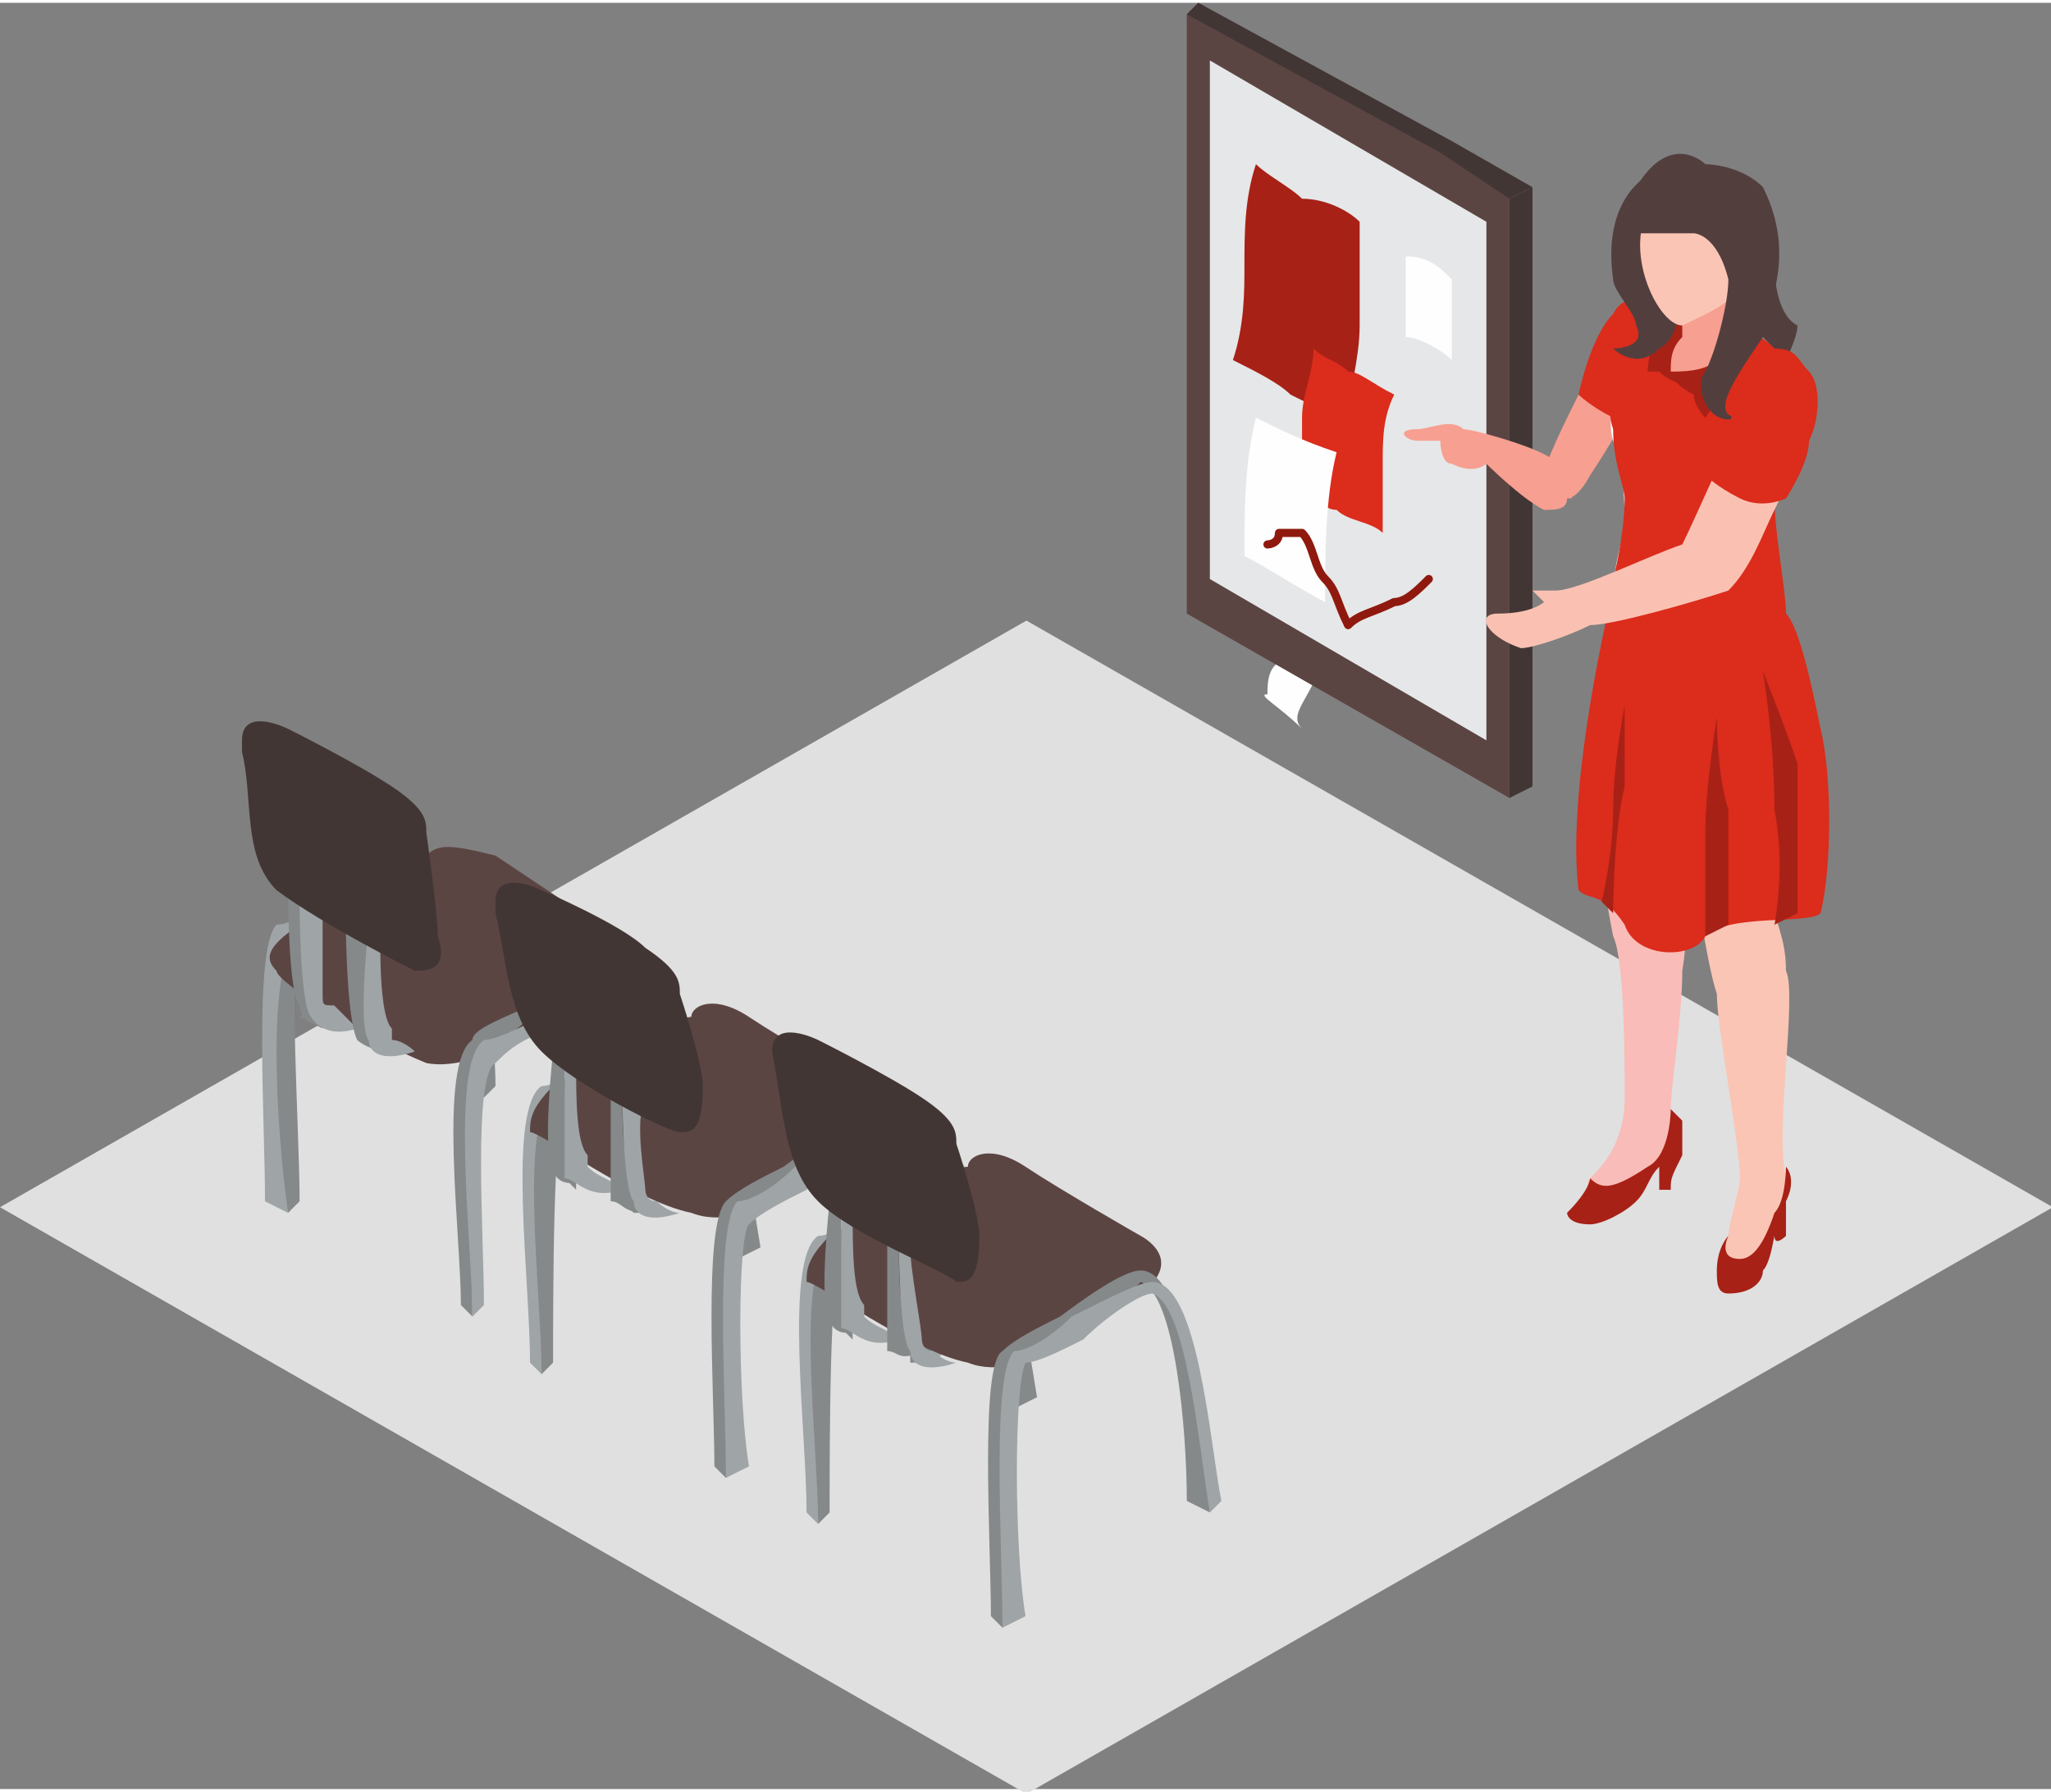 <?xml version="1.0" encoding="UTF-8"?>
<!DOCTYPE svg PUBLIC "-//W3C//DTD SVG 1.1//EN" "http://www.w3.org/Graphics/SVG/1.1/DTD/svg11.dtd">
<!-- Creator: CorelDRAW X8 -->
<svg xmlns="http://www.w3.org/2000/svg" xml:space="preserve" width="19.135mm" height="16.715mm" version="1.1" style="shape-rendering:geometricPrecision; text-rendering:geometricPrecision; image-rendering:optimizeQuality; fill-rule:evenodd; clip-rule:evenodd"
viewBox="0 0 178 155"
 xmlns:xlink="http://www.w3.org/1999/xlink">
 <rect x="0" y="0" width="178" height="155" fill="#808080" stroke="none"/>
 <defs>
  <style type="text/css">
   <![CDATA[
    .str0 {stroke:#8F190E;stroke-width:0.708;stroke-linecap:round;stroke-linejoin:round}
    .fil11 {fill:none}
    .fil0 {fill:#E0E0E0}
    .fil5 {fill:#FEFEFE;fill-rule:nonzero}
    .fil8 {fill:#FEFEFE;fill-rule:nonzero}
    .fil7 {fill:#E6E7E8;fill-rule:nonzero}
    .fil15 {fill:#FAC5B5;fill-rule:nonzero}
    .fil18 {fill:#FAC1B2;fill-rule:nonzero}
    .fil14 {fill:#F9BCB8;fill-rule:nonzero}
    .fil13 {fill:#F79F90;fill-rule:nonzero}
    .fil17 {fill:#9DA6B9;fill-rule:nonzero}
    .fil1 {fill:#9FA4A7;fill-rule:nonzero}
    .fil12 {fill:#744E4E;fill-rule:nonzero}
    .fil6 {fill:#5B4543;fill-rule:nonzero}
    .fil3 {fill:#5B4543;fill-rule:nonzero}
    .fil16 {fill:#533E3E;fill-rule:nonzero}
    .fil2 {fill:#85898A;fill-rule:nonzero}
    .fil4 {fill:#423635;fill-rule:nonzero}
    .fil9 {fill:#A82116;fill-rule:nonzero}
    .fil10 {fill:#DB2C1C;fill-rule:nonzero}
   ]]>
  </style>
 </defs>
 <g id="Capa_x0020_1">
  <rect class="fil0" transform="matrix(0.882 -0.504 0.882 0.504 -0 104.512)" width="101" height="101"/>
  <g id="_2545297732416">
   <path class="fil1" d="M23 104l2 1 0 -2c-1,-6 -1,-20 0,-22 1,0 3,-1 5,-2 2,-2 5,-4 6,-4 3,1 4,13 5,19l1 1 0 -2c-1,-5 -2,-19 -6,-19 -1,0 -3,1 -7,3 -2,2 -4,3 -5,3 -2,2 -1,17 -1,24l0 0z"/>
   <path class="fil2" d="M25 105l1 -1c0,-6 -1,-21 0,-22 1,-1 3,-1 5,-3 2,-1 5,-3 6,-3 3,0 4,12 5,19l1 -1c0,-6 -2,-20 -6,-20 -1,0 -3,1 -7,4 -2,1 -4,3 -4,3 -3,2 -2,17 -1,24l0 0z"/>
   <path class="fil3" d="M52 80c0,0 4,2 1,5 -3,2 -11,8 -16,7 -5,-2 -13,-7 -13,-8 -1,-1 -1,-2 2,-4 2,-1 11,-6 11,-6 1,-1 2,-1 6,0 3,2 9,6 9,6l0 0z"/>
   <path class="fil2" d="M40 113l1 1 0 -1c0,-6 -1,-21 1,-22 1,-1 2,-1 4,-3 3,-1 6,-3 6,-3 3,0 4,12 5,19l1 0 0 -1c0,-6 -2,-20 -6,-20 -1,0 -2,1 -6,4 -2,1 -5,2 -5,3 -3,2 -1,17 -1,23l0 0z"/>
   <path class="fil1" d="M41 114l1 -1c0,-6 -1,-20 1,-21 1,-1 2,-2 5,-3 2,-2 5,-4 5,-4 3,1 4,13 5,19l2 -1c-1,-5 -3,-19 -7,-19 0,0 -2,1 -6,4 -2,1 -4,2 -5,2 -3,2 -1,18 -1,24l0 0z"/>
   <path class="fil2" d="M27 86c0,-1 0,-6 0,-8l-2 -1c0,0 0,9 1,10 0,1 1,2 3,1l-1 -1c-1,0 -1,-1 -1,-1z"/>
   <polygon class="fil2" points="26,88 28,89 28,88 27,87 "/>
   <path class="fil1" d="M29 87l0 0c-1,0 -1,0 -1,-1 0,0 0,-5 0,-7l-2 -1c0,0 0,9 1,10 0,0 1,2 4,1 -1,-1 -1,-1 -2,-2z"/>
   <path class="fil2" d="M32 88c0,-1 0,-5 0,-8l-2 -1c0,0 0,9 1,11 0,0 1,1 3,1l0 -2c-1,0 -1,0 -2,-1z"/>
   <polygon class="fil2" points="32,90 33,91 33,91 32,90 "/>
   <path class="fil1" d="M34 90l0 0c0,0 0,-1 0,-1 -1,-1 -1,-6 -1,-8l-1 -1c0,0 -1,9 0,10 0,1 1,2 4,1 0,0 -1,-1 -2,-1z"/>
   <path class="fil4" d="M25 63c0,0 -4,-2 -4,1 0,0 0,0 0,1 1,4 0,9 3,12 4,3 12,7 12,7 1,0 3,0 2,-3 0,-2 -1,-9 -1,-9 0,-1 0,-2 -3,-4 -3,-2 -9,-5 -9,-5l0 0z"/>
  </g>
  <g id="_2545297734560">
   <path class="fil1" d="M46 118l1 1 0 -2c0,-6 -1,-20 1,-22 1,0 2,-1 4,-2 3,-2 6,-4 6,-4 3,1 4,13 5,19l1 1 1 -2c-1,-5 -3,-19 -7,-19 0,0 -2,1 -6,3 -2,2 -4,3 -5,3 -3,2 -1,17 -1,24l0 0z"/>
   <path class="fil2" d="M47 119l1 -1c0,-6 0,-21 1,-22 1,-1 2,-1 5,-3 2,-1 5,-3 6,-3 2,0 3,12 4,19l2 -1c-1,-6 -3,-20 -6,-20 -1,0 -3,1 -7,4 -2,1 -4,2 -5,3 -3,2 -1,17 -1,24l0 0z"/>
   <path class="fil3" d="M75 94c0,0 4,2 1,5 -3,2 -11,8 -16,6 -5,-1 -13,-7 -14,-7 0,-1 0,-2 2,-4 2,-1 11,-6 12,-6 0,-1 2,-2 5,0 3,2 10,6 10,6l0 0z"/>
   <path class="fil2" d="M62 127l1 1 1 -1c-1,-6 -1,-21 0,-22 1,-1 3,-1 5,-3 2,-1 5,-3 6,-4 3,1 4,13 4,20l2 0 0 -1c-1,-6 -2,-20 -6,-20 -1,0 -3,1 -7,4 -2,1 -4,2 -5,3 -2,2 -1,17 -1,23l0 0z"/>
   <path class="fil1" d="M63 128l2 -1c-1,-6 -1,-20 0,-21 1,-1 3,-2 5,-3 2,-2 5,-4 6,-4 3,1 4,13 5,19l1 -1c-1,-5 -2,-19 -6,-19 -1,0 -3,1 -7,3 -2,2 -4,3 -5,3 -2,2 -1,17 -1,24l0 0z"/>
   <path class="fil2" d="M50 100c-1,-1 -1,-6 -1,-8l-1 -1c0,0 -1,9 0,10 0,1 1,2 3,1l0 -1c-1,0 -1,-1 -1,-1z"/>
   <polygon class="fil2" points="49,102 50,103 50,102 49,101 "/>
   <path class="fil1" d="M51 101l0 0c0,0 0,0 0,-1 -1,-1 -1,-5 -1,-8l-1 -1c0,0 0,10 0,11 1,0 2,2 5,1 -1,-1 -2,-1 -3,-2z"/>
   <path class="fil2" d="M55 102c-1,-1 -1,-5 -1,-8l-1 -1c0,0 0,9 0,11 1,0 1,1 3,1l0 -2c-1,0 -1,0 -1,-1z"/>
   <polygon class="fil2" points="54,104 55,105 56,105 54,104 "/>
   <path class="fil1" d="M57 104l0 0c-1,0 -1,-1 -1,-1 0,-1 -1,-6 0,-8l-2 -1c0,0 0,9 1,10 0,1 1,2 4,1 -1,0 -2,-1 -2,-1z"/>
   <path class="fil4" d="M47 77c0,0 -4,-2 -4,1 0,0 0,0 0,1 1,4 1,9 4,12 3,3 11,7 12,7 1,0 2,0 2,-4 0,-2 -2,-8 -2,-8 0,-1 0,-2 -3,-4 -2,-2 -9,-5 -9,-5l0 0z"/>
  </g>
  <g id="_2545297738944">
   <path class="fil1" d="M70 131l1 1 0 -2c0,-6 -1,-20 1,-22 1,0 2,-1 4,-2 3,-2 6,-4 6,-4 3,1 4,13 5,19l1 1 1 -2c-1,-5 -3,-20 -7,-20 0,0 -2,2 -6,4 -2,2 -4,3 -5,3 -3,2 -1,17 -1,24l0 0z"/>
   <path class="fil2" d="M71 132l1 -1c0,-6 0,-21 1,-22 1,-1 2,-1 5,-3 2,-1 5,-3 6,-3 2,0 3,12 4,19l2 -1c-1,-6 -3,-20 -6,-20 -1,0 -3,1 -7,4 -2,1 -4,2 -5,3 -3,2 -1,17 -1,24l0 0z"/>
   <path class="fil3" d="M99 107c0,0 4,2 0,5 -3,2 -10,8 -15,6 -5,-1 -13,-7 -14,-7 0,-1 0,-2 2,-4 2,-1 11,-6 12,-6 0,-1 2,-2 5,0 3,2 10,6 10,6l0 0z"/>
   <path class="fil2" d="M86 140l1 1 1 -1c-1,-7 -1,-21 0,-22 1,-1 3,-2 5,-3 2,-1 5,-3 6,-4 3,1 4,13 4,19l2 1 0 -1c-1,-6 -2,-20 -6,-20 -1,0 -3,1 -7,4 -2,1 -4,2 -5,3 -2,1 -1,17 -1,23l0 0z"/>
   <path class="fil1" d="M87 141l2 -1c-1,-6 -1,-20 0,-22 1,0 3,-1 5,-2 2,-2 5,-4 6,-4 3,1 4,13 5,19l1 -1c-1,-5 -2,-19 -6,-19 -1,0 -3,1 -7,3 -2,2 -4,3 -5,3 -2,2 -1,17 -1,24l0 0z"/>
   <path class="fil2" d="M74 113c-1,-1 -1,-6 -1,-8l-1 -1c0,0 -1,9 0,10 0,1 1,2 3,1l0 -1c-1,0 -1,-1 -1,-1z"/>
   <polygon class="fil2" points="73,115 74,116 74,115 73,114 "/>
   <path class="fil1" d="M75 114l0 0c0,0 0,0 0,-1 -1,-1 -1,-5 -1,-8l-1 -1c0,0 0,9 0,11 1,0 2,2 5,1 -1,-1 -2,-1 -3,-2z"/>
   <path class="fil2" d="M79 115c-1,-1 -1,-5 -1,-8l-1 -1c0,0 0,9 0,11 1,0 1,1 3,0l0 -1c-1,0 -1,0 -1,-1z"/>
   <polygon class="fil2" points="78,117 79,118 79,118 78,117 "/>
   <path class="fil1" d="M81 117l0 0c-1,0 -1,-1 -1,-1 0,-1 -1,-6 -1,-8l-1 -1c0,0 0,9 1,10 0,1 1,2 4,1 -1,0 -2,-1 -2,-1z"/>
   <path class="fil4" d="M71 90c0,0 -4,-2 -4,1 0,0 0,0 0,0 1,5 1,10 4,13 3,3 11,6 12,7 1,0 2,0 2,-4 0,-2 -2,-8 -2,-8 0,-1 0,-2 -3,-4 -3,-2 -9,-5 -9,-5l0 0z"/>
  </g>
  <g id="_2545297742752">
   <path class="fil5" d="M112 57c-2,0 -2,2 -2,3 -1,0 1,1 3,3 -1,-1 0,-2 1,-4 0,0 1,-1 1,-1 -1,-1 -2,-1 -3,-1z"/>
   <polygon class="fil6" points="103,53 131,69 131,16 104,0 103,1 "/>
   <polygon class="fil7" points="105,50 129,64 129,19 105,5 "/>
   <path class="fil8" d="M126 24c0,2 0,4 0,7 -1,-1 -3,-2 -4,-2 0,-3 0,-5 0,-7 2,0 3,1 4,2z"/>
   <path class="fil9" d="M118 19c0,3 0,6 0,9 0,3 -1,6 -1,8 -1,0 -3,-1 -5,-2 -1,-1 -3,-2 -5,-3 1,-3 1,-6 1,-8 0,-3 0,-6 1,-9 1,1 3,2 4,3 2,0 4,1 5,2z"/>
   <path class="fil10" d="M121 34c-1,2 -1,4 -1,6 0,2 0,4 0,6 -1,-1 -3,-1 -4,-2 -1,0 -2,-1 -3,-2 0,-2 0,-4 0,-6 0,-2 1,-4 1,-6 1,1 2,1 3,2 1,0 2,1 4,2z"/>
   <polygon class="fil4" points="131,69 133,68 133,16 131,17 "/>
   <polygon class="fil4" points="125,13 131,17 133,16 126,12 126,12 104,0 103,1 125,13 "/>
   <path class="fil8" d="M116 39c-1,4 -1,9 -1,13 -2,-1 -5,-3 -7,-4 0,-4 0,-8 1,-12 2,1 4,2 7,3z"/>
   <path class="fil11 str0" d="M110 47c0,0 1,0 1,-1 1,0 2,0 2,0 1,1 1,3 2,4 1,1 1,2 2,4 1,-1 2,-1 4,-2 1,0 2,-1 3,-2"/>
  </g>
  <g id="_2545297746272">
   <polygon class="fil12" points="151,19 151,27 152,28 152,19 "/>
   <polygon class="fil12" points="145,15 145,24 146,25 146,16 "/>
   <path class="fil13" d="M140 27c-2,3 -2,5 -3,7 -1,2 -3,6 -3,7 0,0 1,3 2,2 1,0 2,-2 2,-2 2,-3 3,-5 3,-5 0,0 5,-8 3,-10 0,0 -2,-1 -4,1z"/>
   <path class="fil14" d="M140 62c0,0 0,6 -1,8 0,4 0,6 1,11 1,2 1,11 1,14 0,4 -2,6 -3,7 -1,1 2,3 4,1 1,-2 2,-2 2,-2 1,-1 1,-2 1,-5 0,-2 1,-8 1,-12 1,-6 -1,-6 -1,-9 1,-6 2,-10 2,-11 1,-1 -7,-2 -7,-2z"/>
   <path class="fil9" d="M146 98l0 -1 0 0c0,0 -1,-1 -1,-1 0,0 0,4 -2,5 -3,2 -4,2 -5,1 0,0 0,1 -2,3 0,0 0,1 2,1 1,0 3,-1 4,-2 1,-1 1,-2 2,-3 0,0 0,0 0,0l0 0c0,1 0,1 0,2 1,0 1,0 1,0 0,-1 0,-1 1,-3 0,-1 0,-2 0,-2l0 0z"/>
   <path class="fil15" d="M155 84c0,-3 -1,-4 -1,-6 0,-1 0,-6 0,-6l-7 3c0,0 1,8 2,11 0,3 2,13 2,16 0,1 -1,4 -1,5 -1,1 0,2 1,3 1,0 4,-6 4,-8 -1,-4 1,-16 0,-18z"/>
   <path class="fil9" d="M155 107c0,0 0,-1 0,-1 0,-1 0,-3 0,-3 0,0 -1,2 -1,4 0,1 1,0 1,0z"/>
   <path class="fil9" d="M155 101c0,0 0,3 -1,4 -1,3 -2,4 -3,4 -2,0 -1,-2 -1,-2 0,0 -1,1 -1,3 0,1 0,2 1,2 2,0 3,-1 3,-2 1,-1 1,-5 2,-6 1,-2 0,-3 0,-3z"/>
   <path class="fil10" d="M155 53c0,-1 -4,-2 -6,-2 -3,0 -6,0 -9,-1 0,0 0,0 0,1l0 0c-1,4 -4,18 -3,26 1,1 2,0 4,3 1,3 6,3 7,1 2,-2 9,-1 10,-2 1,-4 1,-12 0,-16 -1,-5 -2,-9 -3,-10z"/>
   <path class="fil5" d="M156 32c0,-1 -4,-3 -4,-3l-5 -3c0,0 -1,0 -1,0 -1,1 -3,3 -4,4 0,1 -3,5 -2,8 1,2 1,6 1,7 0,1 -1,4 -1,6 2,4 11,3 14,2 0,-3 -1,-8 -1,-10 0,0 4,-6 3,-11z"/>
   <path class="fil10" d="M143 26c0,0 -2,-1 -3,1 -2,2 -3,7 -3,7 0,0 1,1 3,2 2,1 3,-8 3,-8l0 -2z"/>
   <path class="fil10" d="M156 32c-1,-2 -5,-4 -5,-4l-1 0 -4 -2c0,0 0,0 -1,-1 0,1 -2,4 -3,5 -1,2 -3,4 -2,7 0,3 1,5 1,6 0,3 -1,8 -2,10 5,5 11,4 16,0 0,-2 -1,-7 -1,-10 1,-6 2,-11 2,-11z"/>
   <path class="fil9" d="M146 27c0,0 -2,0 -2,0 0,0 0,1 0,2 -1,1 -1,3 -1,3 0,0 0,0 1,0 1,1 2,1 2,1 0,0 0,-2 0,-4 1,-1 0,-2 0,-2z"/>
   <path class="fil9" d="M151 24l-1 1c0,0 2,1 1,2 -1,1 -3,3 -4,4 -1,1 -2,1 -2,1 0,0 0,1 2,2 0,1 1,2 1,2 0,0 5,-7 5,-8 0,-2 -2,-4 -2,-4z"/>
   <path class="fil13" d="M151 22c-2,-1 -5,4 -5,4 0,0 0,2 0,3 -1,1 -1,2 -1,3 1,0 3,0 4,-1 1,-1 2,-2 2,-3 0,-2 -1,-3 0,-6z"/>
   <path class="fil16" d="M140 24c0,1 2,3 2,4 1,2 -2,2 -2,2 0,0 2,2 4,0 2,-1 2,-5 2,-6 2,-1 -3,-9 -3,-9 0,0 -4,2 -3,9z"/>
   <path class="fil15" d="M143 18c-2,4 1,10 3,10 2,-1 5,-2 6,-5 1,-2 0,-6 -2,-7 -1,-1 -5,-2 -7,2z"/>
   <path class="fil16" d="M148 14c0,0 -3,-3 -6,2 -1,2 0,4 0,4 3,0 5,0 5,0 0,0 2,0 3,4 0,2 -1,6 -2,8 -1,1 0,5 3,4 -3,0 0,-4 2,-7 1,-1 1,-3 1,-4 1,-4 0,-7 -1,-9 -2,-2 -5,-2 -5,-2z"/>
   <path class="fil16" d="M154 23l-1 6 2 2c0,0 1,-2 1,-3 -2,-1 -2,-5 -2,-5z"/>
   <path class="fil17" d="M144 55c0,1 0,1 0,1 0,0 0,0 0,-1z"/>
   <path class="fil9" d="M153 58c0,0 1,6 1,12 1,5 0,10 0,10l2 -1c0,0 0,-9 0,-13 -1,-3 -3,-8 -3,-8z"/>
   <path class="fil9" d="M149 62c0,0 -1,6 -1,10 0,4 0,9 0,9l2 -1c0,0 0,-6 0,-10 -1,-3 -1,-8 -1,-8z"/>
   <path class="fil9" d="M140 70c0,4 -1,8 -1,8l1 1c0,0 0,-7 1,-11 0,-3 0,-7 0,-7 0,0 -1,5 -1,9z"/>
   <path class="fil18" d="M151 36c0,0 -4,9 -5,11 -3,1 -9,4 -11,4 -1,0 -2,0 -2,0l1 1c0,0 -1,1 -4,1 -2,0 -1,2 2,3 1,0 4,-1 6,-2 2,0 9,-2 12,-3 2,-2 3,-5 4,-7 2,-4 3,-8 3,-8l-6 0z"/>
   <path class="fil10" d="M154 30c2,0 2,1 3,2 1,1 1,4 0,6 0,2 -2,5 -2,5 0,0 -2,1 -4,0 -2,-1 -3,-2 -3,-2 0,0 2,-4 3,-7 1,-3 3,-4 3,-4z"/>
   <path class="fil13" d="M135 40c0,-1 -7,-3 -8,-3 -1,-1 -3,0 -4,0 -2,0 -1,1 0,1 1,0 2,0 2,0 0,0 0,2 1,2 2,1 3,0 3,0 0,0 3,3 5,4 1,0 2,0 2,-1 1,0 0,0 0,-1 0,-1 -1,-2 -1,-2z"/>
  </g>
 </g>
</svg>
